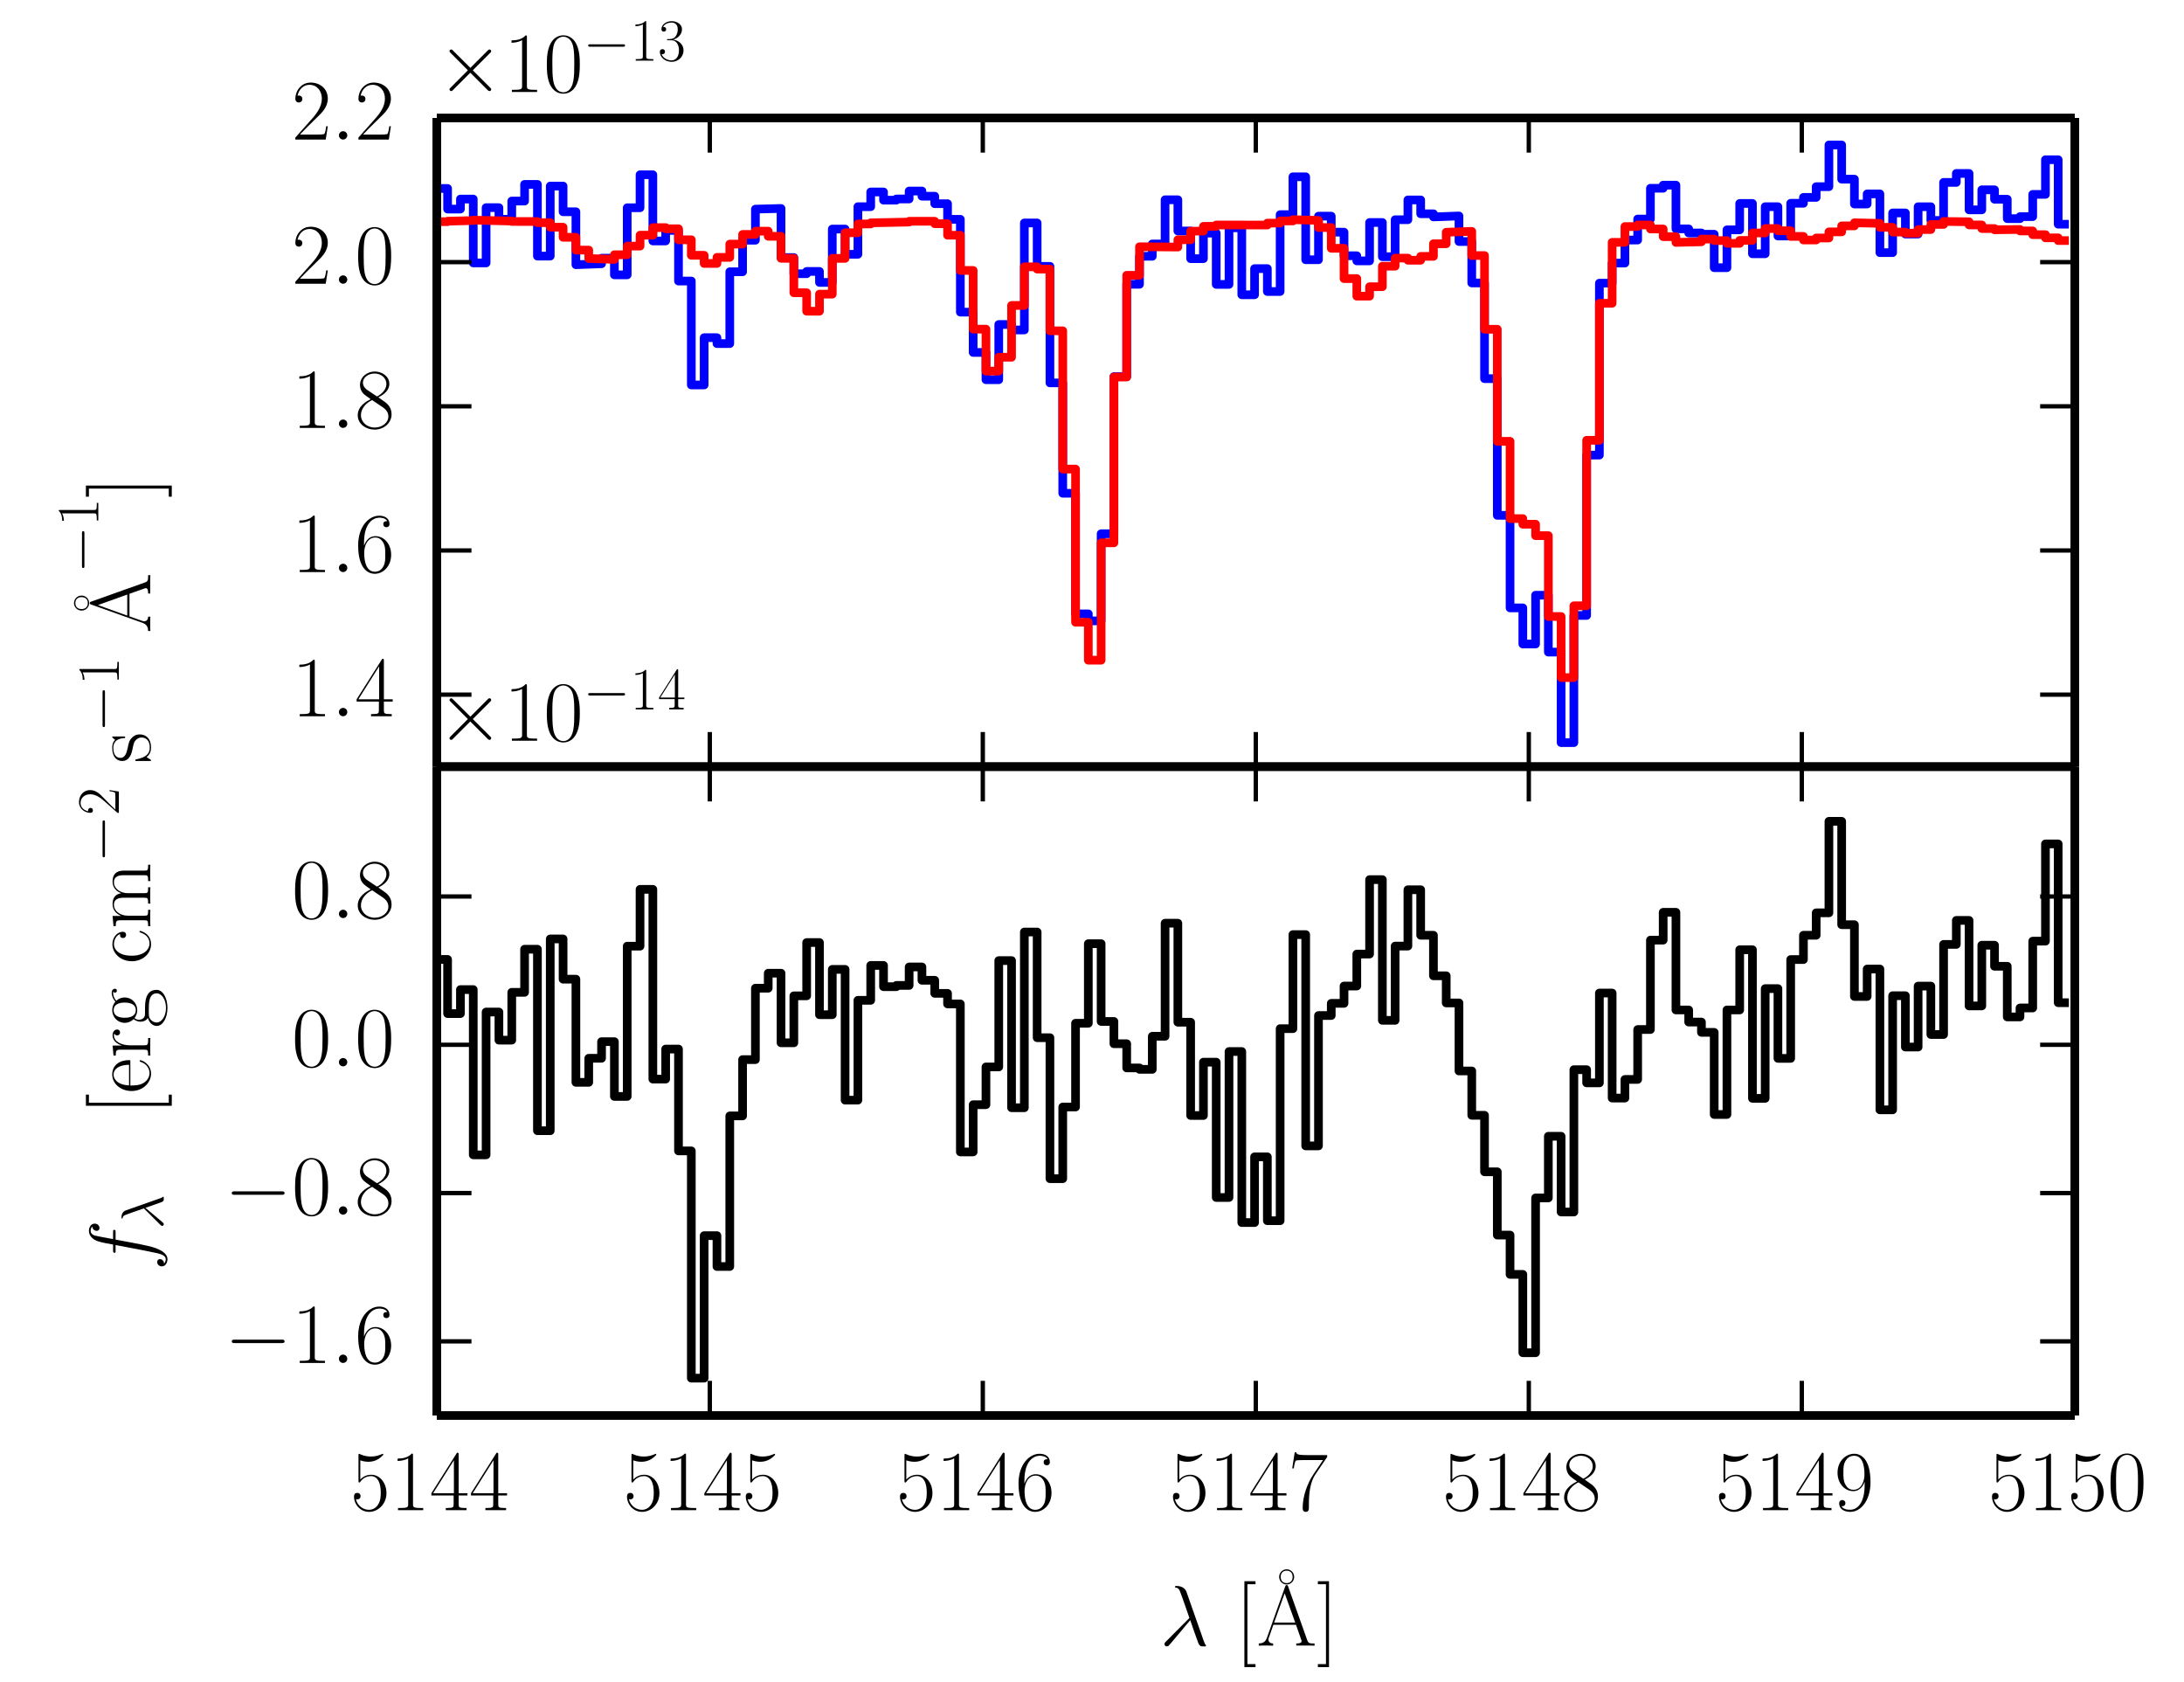 <?xml version="1.0" encoding="utf-8" standalone="no"?>
<!DOCTYPE svg PUBLIC "-//W3C//DTD SVG 1.1//EN"
  "http://www.w3.org/Graphics/SVG/1.1/DTD/svg11.dtd">
<!-- Created with matplotlib (http://matplotlib.org/) -->
<svg height="194pt" version="1.1" viewBox="0 0 252 194" width="252pt" xmlns="http://www.w3.org/2000/svg" xmlns:xlink="http://www.w3.org/1999/xlink">
 <defs>
  <style type="text/css">
*{stroke-linecap:butt;stroke-linejoin:round;}
  </style>
 </defs>
 <g id="figure_1">
  <g id="patch_1">
   <path d="
M0 194.4
L252 194.4
L252 0
L0 0
z
" style="fill:#ffffff;"/>
  </g>
  <g id="axes_1">
   <g id="patch_2">
    <path d="
M50.4 88.452
L239.4 88.452
L239.4 13.608
L50.4 13.608
z
" style="fill:#ffffff;"/>
   </g>
   <g id="line2d_1">
    <path clip-path="url(#p3e5e2ca0f1)" d="
M50.904 21.742
L51.645 21.742
L51.645 24.119
L53.126 24.119
L53.126 22.965
L54.607 22.965
L54.607 30.333
L56.088 30.333
L56.088 23.956
L57.568 23.956
L57.568 25.296
L59.049 25.296
L59.049 23.194
L60.529 23.194
L60.529 21.27
L62.01 21.27
L62.01 29.542
L63.49 29.542
L63.49 21.465
L64.971 21.465
L64.971 24.429
L66.451 24.429
L66.451 30.538
L69.411 30.427
L69.411 29.784
L70.891 29.784
L70.891 31.706
L72.37 31.706
L72.37 23.968
L73.85 23.968
L73.85 20.16
L75.33 20.16
L75.33 27.796
L76.809 27.796
L76.809 26.583
L78.288 26.583
L78.288 32.422
L79.768 32.422
L79.768 44.41
L81.247 44.41
L81.247 38.955
L82.726 38.955
L82.726 39.638
L84.205 39.638
L84.205 31.351
L85.684 31.351
L85.684 27.712
L87.163 27.712
L87.163 24.127
L90.12 24.048
L90.12 29.709
L91.598 29.709
L91.598 31.577
L93.077 31.577
L93.077 31.313
L94.555 31.313
L94.555 32.582
L96.033 32.582
L96.033 26.424
L97.511 26.424
L97.511 29.335
L98.989 29.335
L98.989 23.843
L100.467 23.843
L100.467 22.147
L101.945 22.147
L101.945 23.09
L103.423 23.09
L103.423 22.955
L104.9 22.955
L104.9 22.036
L106.378 22.036
L106.378 22.635
L107.855 22.635
L107.855 23.5
L109.333 23.5
L109.333 25.302
L110.81 25.302
L110.81 36.008
L112.287 36.008
L112.287 40.659
L113.764 40.659
L113.764 43.805
L115.241 43.805
L115.241 37.436
L116.718 37.436
L116.718 38.063
L118.194 38.063
L118.194 25.721
L119.671 25.721
L119.671 30.724
L121.147 30.724
L121.147 44.17
L122.624 44.17
L122.624 56.905
L124.1 56.905
L124.1 70.817
L125.576 70.817
L125.576 71.628
L127.053 71.628
L127.053 61.574
L128.529 61.574
L128.529 43.448
L130.005 43.448
L130.005 32.797
L131.48 32.797
L131.48 29.568
L132.956 29.568
L132.956 28.143
L134.432 28.143
L134.432 23.045
L135.907 23.045
L135.907 26.647
L137.383 26.647
L137.383 29.838
L138.858 29.838
L138.858 26.893
L140.333 26.893
L140.333 32.808
L141.809 32.808
L141.809 26.282
L143.284 26.282
L143.284 34.004
L144.759 34.004
L144.759 30.987
L146.233 30.987
L146.233 33.631
L147.708 33.631
L147.708 24.761
L149.183 24.761
L149.183 20.395
L150.657 20.395
L150.657 29.964
L152.132 29.964
L152.132 24.937
L153.606 24.937
L153.606 26.783
L155.08 26.783
L155.08 29.504
L156.555 29.504
L156.555 30.095
L158.029 30.095
L158.029 25.668
L159.503 25.668
L159.503 29.613
L160.977 29.613
L160.977 25.348
L162.45 25.348
L162.45 23.064
L163.924 23.064
L163.924 24.662
L165.398 24.662
L165.398 25.023
L168.344 24.915
L168.344 27.864
L169.818 27.864
L169.818 32.643
L171.291 32.643
L171.291 43.682
L172.764 43.682
L172.764 59.451
L174.237 59.451
L174.237 70.129
L175.71 70.129
L175.71 74.293
L177.183 74.293
L177.183 68.665
L178.655 68.665
L178.655 75.228
L180.128 75.228
L180.128 85.671
L181.601 85.671
L181.601 71.001
L183.073 71.001
L183.073 52.501
L184.545 52.501
L184.545 32.666
L186.017 32.666
L186.017 30.348
L187.49 30.348
L187.49 27.69
L188.962 27.69
L188.962 25.267
L190.433 25.267
L190.433 21.719
L191.905 21.719
L191.905 21.358
L193.377 21.358
L193.377 26.403
L194.849 26.403
L194.849 26.875
L196.32 26.875
L196.32 27.024
L197.792 27.024
L197.792 30.881
L199.263 30.881
L199.263 26.514
L200.734 26.514
L200.734 23.47
L202.205 23.47
L202.205 29.277
L203.676 29.277
L203.676 23.846
L205.147 23.846
L205.147 27.229
L206.618 27.229
L206.618 23.451
L208.089 23.451
L208.089 22.773
L209.559 22.773
L209.559 21.536
L211.03 21.536
L211.03 16.724
L212.5 16.724
L212.5 20.669
L213.971 20.669
L213.971 23.534
L215.441 23.534
L215.441 22.37
L216.911 22.37
L216.911 29.145
L218.381 29.145
L218.381 24.565
L219.851 24.565
L219.851 27
L221.321 27
L221.321 23.849
L222.791 23.849
L222.791 25.432
L224.26 25.432
L224.26 21.044
L225.73 21.044
L225.73 20.006
L227.199 20.006
L227.199 24.207
L228.669 24.207
L228.669 21.896
L230.138 21.896
L230.138 22.986
L231.607 22.986
L231.607 25.222
L233.076 25.222
L233.076 24.991
L234.545 24.991
L234.545 22.424
L236.014 22.424
L236.014 18.426
L237.483 18.426
L237.483 25.866
L238.217 25.866
L238.217 25.866" style="fill:none;stroke:#0000ff;stroke-linecap:square;"/>
   </g>
   <g id="line2d_2">
    <path clip-path="url(#p3e5e2ca0f1)" d="
M50.904 25.572
L51.645 25.572
L51.645 25.572
L51.645 25.572
L51.645 25.518
L54.607 25.441
L54.607 25.395
L59.049 25.503
L59.049 25.548
L62.01 25.557
L62.01 25.686
L63.49 25.686
L63.49 26.213
L64.971 26.213
L64.971 27.373
L66.451 27.373
L66.451 28.852
L67.931 28.852
L67.931 29.821
L70.891 29.924
L70.891 29.388
L72.37 29.388
L72.37 28.392
L73.85 28.392
L73.85 27.133
L75.33 27.133
L75.33 26.256
L76.809 26.256
L76.809 26.391
L78.288 26.391
L78.288 27.661
L79.768 27.661
L79.768 29.453
L81.247 29.453
L81.247 30.393
L82.726 30.393
L82.726 29.691
L84.205 29.691
L84.205 28.161
L85.684 28.161
L85.684 27.047
L87.163 27.047
L87.163 26.666
L88.641 26.666
L88.641 27.259
L90.12 27.259
L90.12 29.798
L91.598 29.798
L91.598 33.773
L93.077 33.773
L93.077 35.9
L94.555 35.9
L94.555 33.932
L96.033 33.932
L96.033 29.806
L97.511 29.806
L97.511 26.852
L98.989 26.852
L98.989 25.837
L100.467 25.837
L100.467 25.707
L104.9 25.618
L104.9 25.527
L107.855 25.528
L107.855 25.807
L109.333 25.807
L109.333 27.135
L110.81 27.135
L110.81 31.2
L112.287 31.2
L112.287 37.971
L113.764 37.971
L113.764 42.812
L115.241 42.812
L115.241 41.212
L116.718 41.212
L116.718 35.239
L118.194 35.239
L118.194 30.78
L119.671 30.78
L119.671 31.041
L121.147 31.041
L121.147 38.163
L122.624 38.163
L122.624 54.113
L124.1 54.113
L124.1 71.783
L125.576 71.783
L125.576 76.163
L127.053 76.163
L127.053 62.62
L128.529 62.62
L128.529 43.495
L130.005 43.495
L130.005 31.759
L131.48 31.759
L131.48 28.465
L135.907 28.499
L135.907 27.658
L137.383 27.658
L137.383 26.665
L138.858 26.665
L138.858 26.113
L140.333 26.113
L140.333 25.957
L146.233 25.96
L146.233 25.738
L147.708 25.738
L147.708 25.485
L149.183 25.485
L149.183 25.338
L152.132 25.428
L152.132 26.249
L153.606 26.249
L153.606 28.642
L155.08 28.642
L155.08 32.14
L156.555 32.14
L156.555 34.165
L158.029 34.165
L158.029 33.076
L159.503 33.076
L159.503 30.71
L160.977 30.71
L160.977 29.776
L162.45 29.776
L162.45 30.02
L163.924 30.02
L163.924 29.575
L165.398 29.575
L165.398 28.118
L166.871 28.118
L166.871 26.793
L169.818 26.69
L169.818 29.48
L171.291 29.48
L171.291 37.983
L172.764 37.983
L172.764 50.914
L174.237 50.914
L174.237 59.828
L175.71 59.828
L175.71 60.477
L177.183 60.477
L177.183 61.794
L178.655 61.794
L178.655 71.124
L180.128 71.124
L180.128 78.169
L181.601 78.169
L181.601 69.884
L183.073 69.884
L183.073 50.793
L184.545 50.793
L184.545 34.987
L186.017 34.987
L186.017 27.957
L187.49 27.957
L187.49 26.135
L188.962 26.135
L188.962 25.951
L190.433 25.951
L190.433 26.415
L191.905 26.415
L191.905 27.301
L193.377 27.301
L193.377 27.965
L196.32 27.895
L196.32 27.58
L197.792 27.58
L197.792 27.754
L199.263 27.754
L199.263 28.075
L200.734 28.075
L200.734 27.733
L202.205 27.733
L202.205 26.874
L203.676 26.874
L203.676 26.366
L205.147 26.366
L205.147 26.618
L206.618 26.618
L206.618 27.275
L208.089 27.275
L208.089 27.686
L209.559 27.686
L209.559 27.455
L211.03 27.455
L211.03 26.749
L212.5 26.749
L212.5 26.057
L213.971 26.057
L213.971 25.701
L216.911 25.767
L216.911 26.225
L218.381 26.225
L218.381 26.767
L219.851 26.767
L219.851 26.899
L221.321 26.899
L221.321 26.482
L222.791 26.482
L222.791 25.892
L224.26 25.892
L224.26 25.547
L227.199 25.586
L227.199 25.95
L228.669 25.95
L228.669 26.364
L230.138 26.364
L230.138 26.509
L233.076 26.472
L233.076 26.642
L234.545 26.642
L234.545 27.073
L236.014 27.073
L236.014 27.438
L237.483 27.438
L237.483 27.754
L238.217 27.754
L238.217 27.754" style="fill:none;stroke:#ff0000;stroke-linecap:square;"/>
   </g>
   <g id="matplotlib.axis_1">
    <g id="xtick_1">
     <g id="line2d_3">
      <defs>
       <path d="
M0 0
L0 -4" id="mc7db9fdffb" style="stroke:#000000;stroke-width:0.5;"/>
      </defs>
      <g>
       <use style="stroke:#000000;stroke-width:0.5;" x="50.4" xlink:href="#mc7db9fdffb" y="88.452"/>
      </g>
     </g>
     <g id="line2d_4">
      <defs>
       <path d="
M0 0
L0 4" id="m5a7d422ac3" style="stroke:#000000;stroke-width:0.5;"/>
      </defs>
      <g>
       <use style="stroke:#000000;stroke-width:0.5;" x="50.4" xlink:href="#m5a7d422ac3" y="13.608"/>
      </g>
     </g>
    </g>
    <g id="xtick_2">
     <g id="line2d_5">
      <g>
       <use style="stroke:#000000;stroke-width:0.5;" x="81.9" xlink:href="#mc7db9fdffb" y="88.452"/>
      </g>
     </g>
     <g id="line2d_6">
      <g>
       <use style="stroke:#000000;stroke-width:0.5;" x="81.9" xlink:href="#m5a7d422ac3" y="13.608"/>
      </g>
     </g>
    </g>
    <g id="xtick_3">
     <g id="line2d_7">
      <g>
       <use style="stroke:#000000;stroke-width:0.5;" x="113.4" xlink:href="#mc7db9fdffb" y="88.452"/>
      </g>
     </g>
     <g id="line2d_8">
      <g>
       <use style="stroke:#000000;stroke-width:0.5;" x="113.4" xlink:href="#m5a7d422ac3" y="13.608"/>
      </g>
     </g>
    </g>
    <g id="xtick_4">
     <g id="line2d_9">
      <g>
       <use style="stroke:#000000;stroke-width:0.5;" x="144.9" xlink:href="#mc7db9fdffb" y="88.452"/>
      </g>
     </g>
     <g id="line2d_10">
      <g>
       <use style="stroke:#000000;stroke-width:0.5;" x="144.9" xlink:href="#m5a7d422ac3" y="13.608"/>
      </g>
     </g>
    </g>
    <g id="xtick_5">
     <g id="line2d_11">
      <g>
       <use style="stroke:#000000;stroke-width:0.5;" x="176.4" xlink:href="#mc7db9fdffb" y="88.452"/>
      </g>
     </g>
     <g id="line2d_12">
      <g>
       <use style="stroke:#000000;stroke-width:0.5;" x="176.4" xlink:href="#m5a7d422ac3" y="13.608"/>
      </g>
     </g>
    </g>
    <g id="xtick_6">
     <g id="line2d_13">
      <g>
       <use style="stroke:#000000;stroke-width:0.5;" x="207.9" xlink:href="#mc7db9fdffb" y="88.452"/>
      </g>
     </g>
     <g id="line2d_14">
      <g>
       <use style="stroke:#000000;stroke-width:0.5;" x="207.9" xlink:href="#m5a7d422ac3" y="13.608"/>
      </g>
     </g>
    </g>
    <g id="xtick_7">
     <g id="line2d_15">
      <g>
       <use style="stroke:#000000;stroke-width:0.5;" x="239.4" xlink:href="#mc7db9fdffb" y="88.452"/>
      </g>
     </g>
     <g id="line2d_16">
      <g>
       <use style="stroke:#000000;stroke-width:0.5;" x="239.4" xlink:href="#m5a7d422ac3" y="13.608"/>
      </g>
     </g>
    </g>
   </g>
   <g id="matplotlib.axis_2">
    <g id="ytick_1">
     <g id="line2d_17">
      <defs>
       <path d="
M0 0
L4 0" id="md7965d1ba0" style="stroke:#000000;stroke-width:0.5;"/>
      </defs>
      <g>
       <use style="stroke:#000000;stroke-width:0.5;" x="50.4" xlink:href="#md7965d1ba0" y="80.136"/>
      </g>
     </g>
     <g id="line2d_18">
      <defs>
       <path d="
M0 0
L-4 0" id="md9a1c1a7cd" style="stroke:#000000;stroke-width:0.5;"/>
      </defs>
      <g>
       <use style="stroke:#000000;stroke-width:0.5;" x="239.4" xlink:href="#md9a1c1a7cd" y="80.136"/>
      </g>
     </g>
     <g id="text_1">
      <!-- $1.4$ -->
      <defs>
       <path d="
M26.594 63.312
C26.594 65.406 26.5 65.5 25.094 65.5
C21.203 61.188 15.297 59.797 9.703 59.797
C9.406 59.797 8.906 59.797 8.797 59.609
C8.703 59.391 8.703 59.172 8.703 57
C11.797 57 17 57.594 21 59.984
L21 7.203
C21 3.688 20.797 2.5 12.203 2.5
L9.203 2.5
L9.203 0
C14 0 19 0 23.797 0
C28.594 0 33.594 0 38.406 0
L38.406 2.5
L35.406 2.5
C26.797 2.5 26.594 3.594 26.594 7.156
z
" id="CMR17-49"/>
       <path d="
M33.594 64.328
C33.594 66.406 33.5 66.5 31.703 66.5
L2 19.594
L2 17
L27.797 17
L27.797 7.141
C27.797 3.5 27.594 2.5 20.594 2.5
L18.703 2.5
L18.703 0
C21.906 0 27.297 0 30.703 0
C34.094 0 39.5 0 42.703 0
L42.703 2.5
L40.797 2.5
C33.797 2.5 33.594 3.5 33.594 7.141
L33.594 17
L43.797 17
L43.797 19.594
L33.594 19.594
z

M28.094 57.766
L28.094 19.594
L4 19.594
z
" id="CMR17-52"/>
       <path d="
M18.406 4.797
C18.406 7.688 16 9.672 13.594 9.672
C10.703 9.672 8.703 7.281 8.703 4.891
C8.703 2 11.094 0 13.5 0
C16.406 0 18.406 2.391 18.406 4.797" id="CMMI12-58"/>
      </defs>
      <g transform="translate(33.67 82.627)scale(0.1 -0.1)">
       <use transform="scale(0.996)" xlink:href="#CMR17-49"/>
       <use transform="translate(45.69 0.0)scale(0.996)" xlink:href="#CMMI12-58"/>
       <use transform="translate(72.788 0.0)scale(0.996)" xlink:href="#CMR17-52"/>
      </g>
     </g>
    </g>
    <g id="ytick_2">
     <g id="line2d_19">
      <g>
       <use style="stroke:#000000;stroke-width:0.5;" x="50.4" xlink:href="#md7965d1ba0" y="63.504"/>
      </g>
     </g>
     <g id="line2d_20">
      <g>
       <use style="stroke:#000000;stroke-width:0.5;" x="239.4" xlink:href="#md9a1c1a7cd" y="63.504"/>
      </g>
     </g>
     <g id="text_2">
      <!-- $1.6$ -->
      <defs>
       <path d="
M10.594 34
C10.594 57.656 21.797 63 28.297 63
C30.406 63 35.5 62.641 37.5 59
C35.906 59 32.906 59 32.906 55.516
C32.906 52.828 35.094 51.922 36.5 51.922
C37.406 51.922 40.094 52.312 40.094 55.625
C40.094 61.781 35.094 65.297 28.203 65.297
C16.297 65.297 3.797 52.969 3.797 31
C3.797 3.953 15.094 -2 23.094 -2
C32.797 -2 42 6.672 42 20.047
C42 32.516 33.906 41.594 23.703 41.594
C17.594 41.594 13.094 37.609 10.594 30.625
z

M23.094 0.391
C10.797 0.391 10.797 18.75 10.797 22.438
C10.797 29.625 14.203 40 23.5 40
C25.203 40 30.094 40 33.406 33.125
C35.203 29.219 35.203 25.141 35.203 20.141
C35.203 14.75 35.203 10.781 33.094 6.781
C30.906 2.672 27.703 0.391 23.094 0.391" id="CMR17-54"/>
      </defs>
      <g transform="translate(33.67 65.995)scale(0.1 -0.1)">
       <use transform="scale(0.996)" xlink:href="#CMR17-49"/>
       <use transform="translate(45.69 0.0)scale(0.996)" xlink:href="#CMMI12-58"/>
       <use transform="translate(72.788 0.0)scale(0.996)" xlink:href="#CMR17-54"/>
      </g>
     </g>
    </g>
    <g id="ytick_3">
     <g id="line2d_21">
      <g>
       <use style="stroke:#000000;stroke-width:0.5;" x="50.4" xlink:href="#md7965d1ba0" y="46.872"/>
      </g>
     </g>
     <g id="line2d_22">
      <g>
       <use style="stroke:#000000;stroke-width:0.5;" x="239.4" xlink:href="#md9a1c1a7cd" y="46.872"/>
      </g>
     </g>
     <g id="text_3">
      <!-- $1.8$ -->
      <defs>
       <path d="
M27.203 35.375
C33.5 38.562 39.906 43.328 39.906 50.984
C39.906 60.031 31.094 65.297 23 65.297
C13.906 65.297 5.906 58.734 5.906 49.688
C5.906 47.203 6.5 42.922 10.406 39.141
C11.406 38.156 15.594 35.172 18.297 33.281
C13.797 30.984 3.297 25.531 3.297 14.594
C3.297 4.359 13.094 -2 22.797 -2
C33.5 -2 42.5 5.656 42.5 15.797
C42.5 24.844 36.406 29.031 32.406 31.703
z

M14.094 44.125
C13.297 44.625 9.297 47.703 9.297 52.375
C9.297 58.438 15.594 63 22.797 63
C30.703 63 36.5 57.453 36.5 50.984
C36.5 41.734 26.094 36.469 25.594 36.469
C25.5 36.469 25.406 36.469 24.594 37.078
z

M32.5 23.734
C34 22.641 38.797 19.375 38.797 13.297
C38.797 5.953 31.406 0.391 23 0.391
C13.906 0.391 7 6.844 7 14.688
C7 22.547 13.094 29.094 20 32.188
z
" id="CMR17-56"/>
      </defs>
      <g transform="translate(33.67 49.363)scale(0.1 -0.1)">
       <use transform="scale(0.996)" xlink:href="#CMR17-49"/>
       <use transform="translate(45.69 0.0)scale(0.996)" xlink:href="#CMMI12-58"/>
       <use transform="translate(72.788 0.0)scale(0.996)" xlink:href="#CMR17-56"/>
      </g>
     </g>
    </g>
    <g id="ytick_4">
     <g id="line2d_23">
      <g>
       <use style="stroke:#000000;stroke-width:0.5;" x="50.4" xlink:href="#md7965d1ba0" y="30.24"/>
      </g>
     </g>
     <g id="line2d_24">
      <g>
       <use style="stroke:#000000;stroke-width:0.5;" x="239.4" xlink:href="#md9a1c1a7cd" y="30.24"/>
      </g>
     </g>
     <g id="text_4">
      <!-- $2.0$ -->
      <defs>
       <path d="
M41.703 15.453
L39.906 15.453
C38.906 8.375 38.094 7.172 37.703 6.562
C37.203 5.766 30 5.766 28.594 5.766
L9.406 5.766
C13 9.672 20 16.75 28.5 24.953
C34.594 30.734 41.703 37.531 41.703 47.422
C41.703 59.219 32.297 66 21.797 66
C10.797 66 4.094 56.312 4.094 47.344
C4.094 43.438 7 42.938 8.203 42.938
C9.203 42.938 12.203 43.547 12.203 47.031
C12.203 50.109 9.594 51 8.203 51
C7.594 51 7 50.906 6.594 50.703
C8.5 59.219 14.297 63.406 20.406 63.406
C29.094 63.406 34.797 56.516 34.797 47.422
C34.797 38.734 29.703 31.25 24 24.75
L4.094 2.281
L4.094 0
L39.297 0
z
" id="CMR17-50"/>
       <path d="
M42 31.641
C42 37.75 41.906 48.125 37.703 56.109
C34 63.109 28.094 65.594 22.906 65.594
C18.094 65.594 12 63.406 8.203 56.203
C4.203 48.719 3.797 39.438 3.797 31.641
C3.797 25.953 3.906 17.281 7 9.672
C11.297 -0.609 19 -2 22.906 -2
C27.5 -2 34.5 -0.109 38.594 9.375
C41.594 16.281 42 24.359 42 31.641
M22.906 -0.406
C16.5 -0.406 12.703 5.078 11.297 12.688
C10.203 18.562 10.203 27.156 10.203 32.75
C10.203 40.438 10.203 46.828 11.5 52.922
C13.406 61.391 19 64 22.906 64
C27 64 32.297 61.297 34.203 53.125
C35.5 47.438 35.594 40.734 35.594 32.75
C35.594 26.25 35.594 18.266 34.406 12.375
C32.297 1.484 26.406 -0.406 22.906 -0.406" id="CMR17-48"/>
      </defs>
      <g transform="translate(33.67 32.731)scale(0.1 -0.1)">
       <use transform="scale(0.996)" xlink:href="#CMR17-50"/>
       <use transform="translate(45.69 0.0)scale(0.996)" xlink:href="#CMMI12-58"/>
       <use transform="translate(72.788 0.0)scale(0.996)" xlink:href="#CMR17-48"/>
      </g>
     </g>
    </g>
    <g id="ytick_5">
     <g id="line2d_25">
      <g>
       <use style="stroke:#000000;stroke-width:0.5;" x="50.4" xlink:href="#md7965d1ba0" y="13.608"/>
      </g>
     </g>
     <g id="line2d_26">
      <g>
       <use style="stroke:#000000;stroke-width:0.5;" x="239.4" xlink:href="#md9a1c1a7cd" y="13.608"/>
      </g>
     </g>
     <g id="text_5">
      <!-- $2.2$ -->
      <g transform="translate(33.67 16.099)scale(0.1 -0.1)">
       <use transform="scale(0.996)" xlink:href="#CMR17-50"/>
       <use transform="translate(45.69 0.0)scale(0.996)" xlink:href="#CMMI12-58"/>
       <use transform="translate(72.788 0.0)scale(0.996)" xlink:href="#CMR17-50"/>
      </g>
     </g>
    </g>
    <g id="text_6">
     <!-- $\times10^{-13}$ -->
     <defs>
      <path d="
M38.906 27.891
L18.906 47.797
C17.703 49 17.5 49.188 16.703 49.188
C15.703 49.188 14.703 48.297 14.703 47.188
C14.703 46.5 14.906 46.297 16 45.188
L36 25.094
L16 5
C14.906 3.891 14.703 3.688 14.703 3
C14.703 1.891 15.703 1 16.703 1
C17.5 1 17.703 1.188 18.906 2.391
L38.797 22.297
L59.5 1.594
C59.703 1.5 60.406 1 61 1
C62.203 1 63 1.891 63 3
C63 3.188 63 3.594 62.703 4.094
C62.594 4.297 46.703 20 41.703 25.094
L60 43.391
C60.5 44 62 45.297 62.5 45.891
C62.594 46.094 63 46.5 63 47.188
C63 48.297 62.203 49.188 61 49.188
C60.203 49.188 59.797 48.797 58.703 47.688
z
" id="CMSY10-2"/>
      <path d="
M65.906 23
C67.594 23 69.406 23 69.406 25
C69.406 27 67.594 27 65.906 27
L11.797 27
C10.094 27 8.297 27 8.297 25
C8.297 23 10.094 23 11.797 23
z
" id="CMSY10-0"/>
      <path d="
M22.094 33.703
C31 33.703 34.906 25.969 34.906 17.031
C34.906 5 28.5 0.391 22.703 0.391
C17.406 0.391 8.797 3.031 6.094 10.828
C6.594 10.625 7.094 10.625 7.594 10.625
C10 10.625 11.797 12.219 11.797 14.812
C11.797 17.703 9.594 19 7.594 19
C5.906 19 3.297 18.203 3.297 14.469
C3.297 5.234 12.297 -2 22.906 -2
C34 -2 42.5 6.719 42.5 16.953
C42.5 26.672 34.5 33.688 25 34.797
C32.594 36.375 39.906 43.062 39.906 52.016
C39.906 59.688 32 65.297 23 65.297
C13.906 65.297 5.906 59.828 5.906 52.016
C5.906 48.594 8.5 48 9.797 48
C11.906 48 13.703 49.297 13.703 51.891
C13.703 54.469 11.906 55.766 9.797 55.766
C9.406 55.766 8.906 55.766 8.5 55.562
C11.406 61.859 19.297 63 22.797 63
C26.297 63 32.906 61.328 32.906 51.875
C32.906 49.109 32.5 44.188 29.094 39.844
C26.094 36 22.703 36 19.406 35.594
C18.906 35.594 16.594 35.594 16.203 35.594
C15.5 35.484 15.094 35.391 15.094 34.594
C15.094 33.812 15.203 33.703 17.203 33.703
z
" id="CMR17-51"/>
     </defs>
     <g transform="translate(50.4 10.608)scale(0.1 -0.1)">
      <use transform="scale(0.996)" xlink:href="#CMSY10-2"/>
      <use transform="translate(77.487 0.0)scale(0.996)" xlink:href="#CMR17-49"/>
      <use transform="translate(123.178 0.0)scale(0.996)" xlink:href="#CMR17-48"/>
      <use transform="translate(168.868 36.154)scale(0.697)" xlink:href="#CMSY10-0"/>
      <use transform="translate(223.109 36.154)scale(0.697)" xlink:href="#CMR17-49"/>
      <use transform="translate(255.093 36.154)scale(0.697)" xlink:href="#CMR17-51"/>
     </g>
    </g>
   </g>
   <g id="patch_3">
    <path d="
M239.4 88.452
L239.4 13.608" style="fill:none;stroke:#000000;"/>
   </g>
   <g id="patch_4">
    <path d="
M50.4 13.608
L239.4 13.608" style="fill:none;stroke:#000000;"/>
   </g>
   <g id="patch_5">
    <path d="
M50.4 88.452
L50.4 13.608" style="fill:none;stroke:#000000;"/>
   </g>
   <g id="patch_6">
    <path d="
M50.4 88.452
L239.4 88.452" style="fill:none;stroke:#000000;"/>
   </g>
  </g>
  <g id="axes_2">
   <g id="patch_7">
    <path d="
M50.4 163.296
L239.4 163.296
L239.4 88.452
L50.4 88.452
z
" style="fill:#ffffff;"/>
   </g>
   <g id="line2d_27">
    <path clip-path="url(#p1cda4a3be3)" d="
M50.904 110.681
L51.645 110.681
L51.645 116.93
L53.126 116.93
L53.126 114.16
L54.607 114.16
L54.607 133.225
L56.088 133.225
L56.088 116.75
L57.568 116.75
L57.568 119.995
L59.049 119.995
L59.049 114.477
L60.529 114.477
L60.529 109.503
L62.01 109.503
L62.01 130.442
L63.49 130.442
L63.49 108.319
L64.971 108.319
L64.971 112.959
L66.451 112.959
L66.451 124.862
L67.931 124.862
L67.931 122.085
L69.411 122.085
L69.411 120.167
L70.891 120.167
L70.891 126.486
L72.37 126.486
L72.37 109.153
L73.85 109.153
L73.85 102.598
L75.33 102.598
L75.33 124.488
L76.809 124.488
L76.809 121.022
L78.288 121.022
L78.288 132.771
L79.768 132.771
L79.768 158.986
L81.247 158.986
L81.247 142.546
L82.726 142.546
L82.726 146.106
L84.205 146.106
L84.205 128.733
L85.684 128.733
L85.684 122.24
L87.163 122.24
L87.163 114.001
L88.641 114.001
L88.641 112.271
L90.12 112.271
L90.12 120.3
L91.598 120.3
L91.598 114.88
L93.077 114.88
L93.077 108.732
L94.555 108.732
L94.555 117.058
L96.033 117.058
L96.033 111.83
L97.511 111.83
L97.511 126.914
L98.989 126.914
L98.989 115.398
L100.467 115.398
L100.467 111.373
L101.945 111.373
L101.945 113.828
L103.423 113.828
L103.423 113.681
L104.9 113.681
L104.9 111.551
L106.378 111.551
L106.378 113.088
L107.855 113.088
L107.855 114.596
L109.333 114.596
L109.333 115.815
L110.81 115.815
L110.81 132.889
L112.287 132.889
L112.287 127.439
L113.764 127.439
L113.764 123.083
L115.241 123.083
L115.241 110.817
L116.718 110.817
L116.718 127.791
L118.194 127.791
L118.194 107.52
L119.671 107.52
L119.671 119.712
L121.147 119.712
L121.147 135.975
L122.624 135.975
L122.624 127.707
L124.1 127.707
L124.1 118.045
L125.576 118.045
L125.576 108.865
L127.053 108.865
L127.053 117.837
L128.529 117.837
L128.529 120.408
L130.005 120.408
L130.005 123.198
L131.48 123.198
L131.48 123.364
L132.956 123.364
L132.956 119.546
L134.432 119.546
L134.432 106.503
L135.907 106.503
L135.907 117.927
L137.383 117.927
L137.383 128.688
L138.858 128.688
L138.858 122.534
L140.333 122.534
L140.333 138.144
L141.809 138.144
L141.809 121.306
L143.284 121.306
L143.284 141.038
L144.759 141.038
L144.759 133.455
L146.233 133.455
L146.233 140.824
L147.708 140.824
L147.708 118.668
L149.183 118.668
L149.183 107.817
L150.657 107.817
L150.657 132.192
L152.132 132.192
L152.132 117.154
L153.606 117.154
L153.606 115.749
L155.08 115.749
L155.08 113.75
L156.555 113.75
L156.555 110.063
L158.029 110.063
L158.029 101.477
L159.503 101.477
L159.503 117.708
L160.977 117.708
L160.977 109.142
L162.45 109.142
L162.45 102.642
L163.924 102.642
L163.924 107.895
L165.398 107.895
L165.398 112.571
L166.871 112.571
L166.871 115.7
L168.344 115.7
L168.344 123.547
L169.818 123.547
L169.818 128.663
L171.291 128.663
L171.291 135.181
L172.764 135.181
L172.764 142.481
L174.237 142.481
L174.237 147.016
L175.71 147.016
L175.71 156.055
L177.183 156.055
L177.183 138.195
L178.655 138.195
L178.655 131.083
L180.128 131.083
L180.128 139.819
L181.601 139.819
L181.601 123.401
L183.073 123.401
L183.073 124.921
L184.545 124.921
L184.545 114.561
L186.017 114.561
L186.017 126.674
L187.49 126.674
L187.49 124.526
L188.962 124.526
L188.962 118.768
L190.433 118.768
L190.433 108.455
L191.905 108.455
L191.905 105.247
L193.377 105.247
L193.377 116.512
L194.849 116.512
L194.849 117.906
L196.32 117.906
L196.32 119.097
L197.792 119.097
L197.792 128.569
L199.263 128.569
L199.263 116.512
L200.734 116.512
L200.734 109.567
L202.205 109.567
L202.205 126.708
L203.676 126.708
L203.676 114.049
L205.147 114.049
L205.147 122.097
L206.618 122.097
L206.618 110.696
L208.089 110.696
L208.089 107.894
L209.559 107.894
L209.559 105.308
L211.03 105.308
L211.03 94.75
L212.5 94.75
L212.5 106.675
L213.971 106.675
L213.971 114.955
L215.441 114.955
L215.441 111.791
L216.911 111.791
L216.911 128.034
L218.381 128.034
L218.381 114.867
L219.851 114.867
L219.851 120.789
L221.321 120.789
L221.321 113.758
L222.791 113.758
L222.791 119.345
L224.26 119.345
L224.26 108.949
L225.73 108.949
L225.73 106.179
L227.199 106.179
L227.199 116.045
L228.669 116.045
L228.669 109.04
L230.138 109.04
L230.138 111.471
L231.607 111.471
L231.607 117.315
L233.076 117.315
L233.076 116.282
L234.545 116.282
L234.545 108.573
L236.014 108.573
L236.014 97.356
L237.483 97.356
L237.483 115.674
L238.217 115.674
L238.217 115.674" style="fill:none;stroke:#000000;stroke-linecap:square;"/>
   </g>
   <g id="matplotlib.axis_3">
    <g id="xtick_8">
     <g id="line2d_28">
      <g>
       <use style="stroke:#000000;stroke-width:0.5;" x="50.4" xlink:href="#mc7db9fdffb" y="163.296"/>
      </g>
     </g>
     <g id="line2d_29">
      <g>
       <use style="stroke:#000000;stroke-width:0.5;" x="50.4" xlink:href="#m5a7d422ac3" y="88.452"/>
      </g>
     </g>
     <g id="text_7">
      <!-- 5144 -->
      <defs>
       <path d="
M11.406 57.688
C12.406 57.281 16.5 56 20.703 56
C30 56 35.094 61.016 38 63.922
C38 64.734 38 65.25 37.406 65.25
C37.297 65.25 37.094 65.25 36.297 64.828
C32.797 63.312 28.703 62.078 23.703 62.078
C20.703 62.078 16.203 62.5 11.297 64.734
C10.203 65.25 10 65.25 9.906 65.25
C9.406 65.25 9.297 65.141 9.297 63.156
L9.297 34.281
C9.297 32.5 9.297 32 10.297 32
C10.797 32 11 32.203 11.5 32.906
C14.703 37.484 19.094 39.406 24.094 39.406
C27.594 39.406 35.094 37.219 35.094 20.141
C35.094 16.953 35.094 11.172 32.094 6.578
C29.594 2.484 25.703 0.391 21.406 0.391
C14.797 0.391 8.094 5 6.297 12.719
C6.703 12.609 7.5 12.422 7.906 12.422
C9.203 12.422 11.703 13.125 11.703 16.219
C11.703 18.906 9.797 20 7.906 20
C5.594 20 4.094 18.594 4.094 15.797
C4.094 7.094 11 -2 21.594 -2
C31.906 -2 41.703 6.875 41.703 19.75
C41.703 31.719 33.906 41 24.203 41
C19.094 41 14.797 39.094 11.406 35.453
z
" id="CMR17-53"/>
      </defs>
      <g transform="translate(40.437 174.214)scale(0.1 -0.1)">
       <use transform="scale(0.996)" xlink:href="#CMR17-53"/>
       <use transform="translate(45.69 0.0)scale(0.996)" xlink:href="#CMR17-49"/>
       <use transform="translate(91.381 0.0)scale(0.996)" xlink:href="#CMR17-52"/>
       <use transform="translate(137.071 0.0)scale(0.996)" xlink:href="#CMR17-52"/>
      </g>
     </g>
    </g>
    <g id="xtick_9">
     <g id="line2d_30">
      <g>
       <use style="stroke:#000000;stroke-width:0.5;" x="81.9" xlink:href="#mc7db9fdffb" y="163.296"/>
      </g>
     </g>
     <g id="line2d_31">
      <g>
       <use style="stroke:#000000;stroke-width:0.5;" x="81.9" xlink:href="#m5a7d422ac3" y="88.452"/>
      </g>
     </g>
     <g id="text_8">
      <!-- 5145 -->
      <g transform="translate(71.937 174.214)scale(0.1 -0.1)">
       <use transform="scale(0.996)" xlink:href="#CMR17-53"/>
       <use transform="translate(45.69 0.0)scale(0.996)" xlink:href="#CMR17-49"/>
       <use transform="translate(91.381 0.0)scale(0.996)" xlink:href="#CMR17-52"/>
       <use transform="translate(137.071 0.0)scale(0.996)" xlink:href="#CMR17-53"/>
      </g>
     </g>
    </g>
    <g id="xtick_10">
     <g id="line2d_32">
      <g>
       <use style="stroke:#000000;stroke-width:0.5;" x="113.4" xlink:href="#mc7db9fdffb" y="163.296"/>
      </g>
     </g>
     <g id="line2d_33">
      <g>
       <use style="stroke:#000000;stroke-width:0.5;" x="113.4" xlink:href="#m5a7d422ac3" y="88.452"/>
      </g>
     </g>
     <g id="text_9">
      <!-- 5146 -->
      <g transform="translate(103.437 174.214)scale(0.1 -0.1)">
       <use transform="scale(0.996)" xlink:href="#CMR17-53"/>
       <use transform="translate(45.69 0.0)scale(0.996)" xlink:href="#CMR17-49"/>
       <use transform="translate(91.381 0.0)scale(0.996)" xlink:href="#CMR17-52"/>
       <use transform="translate(137.071 0.0)scale(0.996)" xlink:href="#CMR17-54"/>
      </g>
     </g>
    </g>
    <g id="xtick_11">
     <g id="line2d_34">
      <g>
       <use style="stroke:#000000;stroke-width:0.5;" x="144.9" xlink:href="#mc7db9fdffb" y="163.296"/>
      </g>
     </g>
     <g id="line2d_35">
      <g>
       <use style="stroke:#000000;stroke-width:0.5;" x="144.9" xlink:href="#m5a7d422ac3" y="88.452"/>
      </g>
     </g>
     <g id="text_10">
      <!-- 5147 -->
      <defs>
       <path d="
M45.094 61.578
L45.094 63.766
L21.594 63.766
C9.906 63.766 9.703 65.078 9.297 67
L7.5 67
L4.594 48.344
L6.406 48.344
C6.703 50.234 7.406 55.312 8.594 57.203
C9.203 58 16.594 58 18.297 58
L40.297 58
L29.203 41.578
C21.797 30.531 16.703 15.609 16.703 2.578
C16.703 1.391 16.703 -2 20.297 -2
C23.906 -2 23.906 1.391 23.906 2.672
L23.906 7.266
C23.906 23.562 26.703 34.312 31.297 41.188
z
" id="CMR17-55"/>
      </defs>
      <g transform="translate(134.937 174.214)scale(0.1 -0.1)">
       <use transform="scale(0.996)" xlink:href="#CMR17-53"/>
       <use transform="translate(45.69 0.0)scale(0.996)" xlink:href="#CMR17-49"/>
       <use transform="translate(91.381 0.0)scale(0.996)" xlink:href="#CMR17-52"/>
       <use transform="translate(137.071 0.0)scale(0.996)" xlink:href="#CMR17-55"/>
      </g>
     </g>
    </g>
    <g id="xtick_12">
     <g id="line2d_36">
      <g>
       <use style="stroke:#000000;stroke-width:0.5;" x="176.4" xlink:href="#mc7db9fdffb" y="163.296"/>
      </g>
     </g>
     <g id="line2d_37">
      <g>
       <use style="stroke:#000000;stroke-width:0.5;" x="176.4" xlink:href="#m5a7d422ac3" y="88.452"/>
      </g>
     </g>
     <g id="text_11">
      <!-- 5148 -->
      <g transform="translate(166.437 174.214)scale(0.1 -0.1)">
       <use transform="scale(0.996)" xlink:href="#CMR17-53"/>
       <use transform="translate(45.69 0.0)scale(0.996)" xlink:href="#CMR17-49"/>
       <use transform="translate(91.381 0.0)scale(0.996)" xlink:href="#CMR17-52"/>
       <use transform="translate(137.071 0.0)scale(0.996)" xlink:href="#CMR17-56"/>
      </g>
     </g>
    </g>
    <g id="xtick_13">
     <g id="line2d_38">
      <g>
       <use style="stroke:#000000;stroke-width:0.5;" x="207.9" xlink:href="#mc7db9fdffb" y="163.296"/>
      </g>
     </g>
     <g id="line2d_39">
      <g>
       <use style="stroke:#000000;stroke-width:0.5;" x="207.9" xlink:href="#m5a7d422ac3" y="88.452"/>
      </g>
     </g>
     <g id="text_12">
      <!-- 5149 -->
      <defs>
       <path d="
M35.203 29.125
C35.203 7.25 26.094 0.484 18.594 0.484
C16.297 0.484 10.703 0.484 8.406 4.594
C11 4.188 12.906 5.578 12.906 8.094
C12.906 10.812 10.703 11.703 9.297 11.703
C8.406 11.703 5.703 11.297 5.703 7.906
C5.703 1.109 11.594 -2 18.797 -2
C30.297 -2 42 10.531 42 32.391
C42 59.641 30.797 65.297 23.203 65.297
C13.297 65.297 3.797 56.688 3.797 43.406
C3.797 31.109 11.906 22 22.094 22
C30.5 22 34.203 29.734 35.203 33
z

M22.297 23.594
C19.594 23.594 15.797 24.094 12.703 30.031
C10.594 33.891 10.594 38.453 10.594 43.297
C10.594 49.156 10.594 53.203 13.406 57.562
C14.797 59.641 17.406 63 23.203 63
C35 63 35 45.078 35 41.125
C35 34.094 31.797 23.594 22.297 23.594" id="CMR17-57"/>
      </defs>
      <g transform="translate(197.937 174.214)scale(0.1 -0.1)">
       <use transform="scale(0.996)" xlink:href="#CMR17-53"/>
       <use transform="translate(45.69 0.0)scale(0.996)" xlink:href="#CMR17-49"/>
       <use transform="translate(91.381 0.0)scale(0.996)" xlink:href="#CMR17-52"/>
       <use transform="translate(137.071 0.0)scale(0.996)" xlink:href="#CMR17-57"/>
      </g>
     </g>
    </g>
    <g id="xtick_14">
     <g id="line2d_40">
      <g>
       <use style="stroke:#000000;stroke-width:0.5;" x="239.4" xlink:href="#mc7db9fdffb" y="163.296"/>
      </g>
     </g>
     <g id="line2d_41">
      <g>
       <use style="stroke:#000000;stroke-width:0.5;" x="239.4" xlink:href="#m5a7d422ac3" y="88.452"/>
      </g>
     </g>
     <g id="text_13">
      <!-- 5150 -->
      <g transform="translate(229.437 174.214)scale(0.1 -0.1)">
       <use transform="scale(0.996)" xlink:href="#CMR17-53"/>
       <use transform="translate(45.69 0.0)scale(0.996)" xlink:href="#CMR17-49"/>
       <use transform="translate(91.381 0.0)scale(0.996)" xlink:href="#CMR17-53"/>
       <use transform="translate(137.071 0.0)scale(0.996)" xlink:href="#CMR17-48"/>
      </g>
     </g>
    </g>
    <g id="text_14">
     <!-- $\lambda$ [\AA] -->
     <defs>
      <path d="
M30.906 61.953
C28.406 69 20.5 69 19.203 69
C18.594 69 17.5 69 17.5 68
C17.5 67.219 18.094 67.109 18.594 67.016
C20.094 66.812 21.297 66.609 22.906 63.75
C23.906 61.859 34.203 32.172 34.203 31.969
C34.203 31.875 34.094 31.766 33.297 30.969
L7.297 4.859
C6.094 3.656 5.297 2.859 5.297 1.594
C5.297 0.188 6.5 -1 8.094 -1
C8.5 -1 9.594 -0.797 10.203 -0.203
C11.797 1.281 26.094 18.656 35.203 29.391
C37.797 21.609 41 12.453 44.094 4.078
C44.594 2.594 45.094 1.188 46.5 -0.094
C47.5 -1 47.703 -1 50.5 -1
L52.406 -1
C52.797 -1 53.5 -1 53.5 -0.172
C53.5 0.266 53.406 0.359 53 0.781
C52.094 1.875 51.406 3.656 51 4.844
z
" id="CMMI12-21"/>
      <path d="
M43.297 61.812
C43.297 66.797 39.297 70.594 34.594 70.594
C29.906 70.594 25.906 66.797 25.906 61.812
C25.906 56.797 29.906 53 34.594 53
C39.297 53 43.297 56.797 43.297 61.812
M34.594 54.594
C30.406 54.594 27.703 57.188 27.703 61.812
C27.703 66.5 30.5 69 34.594 69
C38.797 69 41.5 66.406 41.5 61.812
C41.5 57.094 38.703 54.594 34.594 54.594" id="CMR17-23"/>
      <path d="
M14.297 74.484
L1.406 74.484
L1.406 71
L10.797 71
L10.797 -21.516
L1.406 -21.516
L1.406 -25
L14.297 -25
z
" id="CMR17-93"/>
      <path d="
M36.297 68.406
C35.797 69.703 35.594 70 34.594 70
C33.594 70 33.406 69.703 32.906 68.406
L11.703 8.844
C9.797 3.484 5.797 2.391 2.297 2.391
L2.297 -0.203
C4.094 0 8.094 0 10 0
C12.5 0 16.5 0 18.906 -0.203
L18.906 2.391
C14.203 2.391 13.5 5.641 13.5 6.859
C13.5 7.766 13.703 8.281 13.906 8.891
L19.203 24
L45.406 24
L51.406 6.906
C51.906 5.703 51.906 5.5 51.906 5.109
C51.906 2.391 47.594 2.391 45.703 2.391
L45.703 0
C48.594 0 53.797 0 56.906 0
C59.5 0 64.5 0 66.906 -0.203
L66.906 2.391
C61.594 2.391 59.797 2.391 58.5 6.047
z

M32.297 60.531
L44.5 26.594
L20.094 26.594
z
" id="CMR17-65"/>
      <path d="
M23.5 -25
L23.5 -21.516
L14.094 -21.516
L14.094 71
L23.5 71
L23.5 74.484
L10.594 74.484
L10.594 -25
z
" id="CMR17-91"/>
     </defs>
     <g transform="translate(133.83 189.832)scale(0.1 -0.1)">
      <use transform="scale(0.996)" xlink:href="#CMMI12-21"/>
      <use transform="translate(86.98 0.0)scale(0.996)" xlink:href="#CMR17-91"/>
      <use transform="translate(111.851 17.619)scale(0.996)" xlink:href="#CMR17-23"/>
      <use transform="translate(111.851 0.0)scale(0.996)" xlink:href="#CMR17-65"/>
      <use transform="translate(180.924 0.0)scale(0.996)" xlink:href="#CMR17-93"/>
     </g>
    </g>
   </g>
   <g id="matplotlib.axis_4">
    <g id="ytick_6">
     <g id="line2d_42">
      <g>
       <use style="stroke:#000000;stroke-width:0.5;" x="50.4" xlink:href="#md7965d1ba0" y="154.742"/>
      </g>
     </g>
     <g id="line2d_43">
      <g>
       <use style="stroke:#000000;stroke-width:0.5;" x="239.4" xlink:href="#md9a1c1a7cd" y="154.742"/>
      </g>
     </g>
     <g id="text_15">
      <!-- $-1.6$ -->
      <g transform="translate(25.921 157.233)scale(0.1 -0.1)">
       <use transform="scale(0.996)" xlink:href="#CMSY10-0"/>
       <use transform="translate(77.487 0.0)scale(0.996)" xlink:href="#CMR17-49"/>
       <use transform="translate(123.178 0.0)scale(0.996)" xlink:href="#CMMI12-58"/>
       <use transform="translate(150.275 0.0)scale(0.996)" xlink:href="#CMR17-54"/>
      </g>
     </g>
    </g>
    <g id="ytick_7">
     <g id="line2d_44">
      <g>
       <use style="stroke:#000000;stroke-width:0.5;" x="50.4" xlink:href="#md7965d1ba0" y="137.635"/>
      </g>
     </g>
     <g id="line2d_45">
      <g>
       <use style="stroke:#000000;stroke-width:0.5;" x="239.4" xlink:href="#md9a1c1a7cd" y="137.635"/>
      </g>
     </g>
     <g id="text_16">
      <!-- $-0.8$ -->
      <g transform="translate(25.921 140.126)scale(0.1 -0.1)">
       <use transform="scale(0.996)" xlink:href="#CMSY10-0"/>
       <use transform="translate(77.487 0.0)scale(0.996)" xlink:href="#CMR17-48"/>
       <use transform="translate(123.178 0.0)scale(0.996)" xlink:href="#CMMI12-58"/>
       <use transform="translate(150.275 0.0)scale(0.996)" xlink:href="#CMR17-56"/>
      </g>
     </g>
    </g>
    <g id="ytick_8">
     <g id="line2d_46">
      <g>
       <use style="stroke:#000000;stroke-width:0.5;" x="50.4" xlink:href="#md7965d1ba0" y="120.528"/>
      </g>
     </g>
     <g id="line2d_47">
      <g>
       <use style="stroke:#000000;stroke-width:0.5;" x="239.4" xlink:href="#md9a1c1a7cd" y="120.528"/>
      </g>
     </g>
     <g id="text_17">
      <!-- $0.0$ -->
      <g transform="translate(33.67 123.019)scale(0.1 -0.1)">
       <use transform="scale(0.996)" xlink:href="#CMR17-48"/>
       <use transform="translate(45.69 0.0)scale(0.996)" xlink:href="#CMMI12-58"/>
       <use transform="translate(72.788 0.0)scale(0.996)" xlink:href="#CMR17-48"/>
      </g>
     </g>
    </g>
    <g id="ytick_9">
     <g id="line2d_48">
      <g>
       <use style="stroke:#000000;stroke-width:0.5;" x="50.4" xlink:href="#md7965d1ba0" y="103.421"/>
      </g>
     </g>
     <g id="line2d_49">
      <g>
       <use style="stroke:#000000;stroke-width:0.5;" x="239.4" xlink:href="#md9a1c1a7cd" y="103.421"/>
      </g>
     </g>
     <g id="text_18">
      <!-- $0.8$ -->
      <g transform="translate(33.67 105.911)scale(0.1 -0.1)">
       <use transform="scale(0.996)" xlink:href="#CMR17-48"/>
       <use transform="translate(45.69 0.0)scale(0.996)" xlink:href="#CMMI12-58"/>
       <use transform="translate(72.788 0.0)scale(0.996)" xlink:href="#CMR17-56"/>
      </g>
     </g>
    </g>
    <g id="text_19">
     <!-- $\times10^{-14}$ -->
     <g transform="translate(50.4 85.452)scale(0.1 -0.1)">
      <use transform="scale(0.996)" xlink:href="#CMSY10-2"/>
      <use transform="translate(77.487 0.0)scale(0.996)" xlink:href="#CMR17-49"/>
      <use transform="translate(123.178 0.0)scale(0.996)" xlink:href="#CMR17-48"/>
      <use transform="translate(168.868 36.154)scale(0.697)" xlink:href="#CMSY10-0"/>
      <use transform="translate(223.109 36.154)scale(0.697)" xlink:href="#CMR17-49"/>
      <use transform="translate(255.093 36.154)scale(0.697)" xlink:href="#CMR17-52"/>
     </g>
    </g>
   </g>
   <g id="patch_8">
    <path d="
M239.4 163.296
L239.4 88.452" style="fill:none;stroke:#000000;"/>
   </g>
   <g id="patch_9">
    <path d="
M50.4 88.452
L239.4 88.452" style="fill:none;stroke:#000000;"/>
   </g>
   <g id="patch_10">
    <path d="
M50.4 163.296
L50.4 88.452" style="fill:none;stroke:#000000;"/>
   </g>
   <g id="patch_11">
    <path d="
M50.4 163.296
L239.4 163.296" style="fill:none;stroke:#000000;"/>
   </g>
  </g>
  <g id="text_20">
   <!-- $f_\lambda \quad [\textrm{erg}\;\textrm{cm}^{-2}\;\textrm{s}^{-1}\;\textrm{\AA}^{-1}]$ -->
   <defs>
    <path d="
M11.094 18.188
C13 16.688 16.297 15 20.297 15
C28.203 15 35 21.203 35 29.5
C35 32.094 34.203 36.094 31.203 39.203
C34 42.062 38.094 43 40.406 43
C40.797 43 41.406 43 41.906 42.766
C41.5 42.672 40.594 42.281 40.594 40.734
C40.594 39.484 41.5 38.609 42.797 38.609
C44.297 38.609 45.094 39.578 45.094 40.844
C45.094 42.672 43.594 44.594 40.406 44.594
C36.406 44.594 32.906 42.781 30.094 40.312
C27.094 43.016 23.5 44 20.297 44
C12.406 44 5.594 37.797 5.594 29.5
C5.594 23.781 8.906 20.188 9.906 19.188
C6.906 15.688 6.906 11.609 6.906 11.109
C6.906 8.516 7.906 4.719 11.297 2.625
C6.094 1.328 2 -2.641 2 -7.594
C2 -14.734 11.5 -20 22.906 -20
C33.906 -20 43.797 -14.938 43.797 -7.484
C43.797 6 29 6 21.297 6
C19 6 14.906 6 14.406 6.109
C11.297 6.609 9.203 9.406 9.203 12.891
C9.203 13.781 9.203 16 11.094 18.188
M20.297 16.688
C11.5 16.688 11.5 27.5 11.5 29.516
C11.5 31.5 11.5 42.312 20.297 42.312
C29.094 42.312 29.094 31.5 29.094 29.516
C29.094 27.5 29.094 16.688 20.297 16.688
M22.906 -18.297
C12.906 -18.297 6 -13.047 6 -7.594
C6 -4.516 7.703 -1.641 9.906 -0.062
C12.406 1.625 13.406 1.625 20.203 1.625
C28.406 1.625 39.797 1.625 39.797 -7.594
C39.797 -13.047 32.906 -18.297 22.906 -18.297" id="CMR17-103"/>
    <path d="
M30.906 42.109
C30.906 43.906 30.797 44 30.203 44
C29.797 44 29.703 43.906 28.5 42.422
C28.203 42.016 27.297 41.016 27 40.625
C23.797 44 19.297 44 17.594 44
C6.5 44 2.5 38.172 2.5 32.375
C2.5 23.344 12.703 21.25 15.594 20.641
C21.906 19.344 24.094 18.938 26.203 17.125
C27.5 15.938 29.703 13.734 29.703 10.125
C29.703 5.906 27.297 0.5 18.094 0.5
C9.406 0.5 6.297 7.062 4.5 15.828
C4.203 17.219 4.203 17.328 3.406 17.328
C2.594 17.328 2.5 17.219 2.5 15.234
L2.5 0.891
C2.5 -0.891 2.594 -1 3.203 -1
C3.703 -1 3.797 -0.891 4.297 -0.094
C4.906 0.797 6.406 3.188 7 4.188
C9 1.547 12.5 -1 18.094 -1
C28 -1 33.297 4.406 33.297 12.234
C33.297 17.344 30.594 20.062 29.297 21.25
C26.297 24.375 22.797 25.062 18.594 25.859
C13.094 27.078 6.094 28.469 6.094 34.594
C6.094 37.188 7.5 42.719 17.594 42.719
C28.297 42.719 28.906 32.75 29.094 29.562
C29.203 29.078 29.703 28.969 30 28.969
C30.906 28.969 30.906 29.281 30.906 30.969
z
" id="CMR17-115"/>
    <path d="
M34.906 35
C33 35 30.203 35 30.203 31.516
C30.203 28.719 32.5 27.922 33.797 27.922
C34.5 27.922 37.406 28.234 37.406 31.625
C37.406 38.547 30.594 43.797 22.906 43.797
C12.297 43.797 3.297 34.031 3.297 21.297
C3.297 8.062 12.703 -1 22.906 -1
C35.297 -1 38.406 10.594 38.406 11.688
C38.406 12.094 38.297 12.391 37.594 12.391
C36.906 12.391 36.797 12.297 36.406 10.984
C33.797 2.812 28.094 0.797 23.797 0.797
C17.406 0.797 9.703 6.672 9.703 21.391
C9.703 36.531 17.094 42 23 42
C26.906 42 32.703 40.203 34.906 35" id="CMR17-99"/>
    <path d="
M44.594 40.094
C46.594 40.094 47.406 40.094 47.406 42
C47.406 43 46.594 43 44.797 43
L36.703 43
C38.594 53.578 40 60.891 40.797 64.172
C41.406 66.641 43.5 69 46.094 69
C48.203 69 50.297 68.094 51.297 67.156
C47.406 66.75 46.203 63.781 46.203 62.016
C46.203 59.953 47.703 58.734 49.594 58.734
C51.594 58.734 54.594 60.469 54.594 64.359
C54.594 68.641 50.406 71 46 71
C41.703 71 37.5 67.719 35.5 63.719
C33.703 60.125 32.703 56.438 30.406 43
L23.703 43
C21.797 43 20.797 43 20.797 41.203
C20.797 40.094 21.406 40.094 23.406 40.094
L29.797 40.094
C28 30.875 23.906 8.469 21.594 -2.141
C19.906 -10.766 18.406 -18 13.406 -18
C13.094 -18 10.203 -18 8.406 -16.109
C13.5 -15.703 13.5 -11.344 13.5 -11.25
C13.5 -9.266 12 -8.078 10.094 -8.078
C8.094 -8.078 5.094 -9.766 5.094 -13.547
C5.094 -17.812 9.5 -20 13.406 -20
C23.594 -20 27.797 -1.844 28.906 3.109
C30.703 10.75 35.594 37.125 36.094 40.094
z
" id="CMMI12-102"/>
    <path d="
M67.594 30.203
C67.594 35.188 66.703 43.594 54.797 43.594
C48 43.594 43.297 39 41.5 33.594
L41.406 33.594
C40.203 41.797 34.297 43.594 28.703 43.594
C20.797 43.594 16.703 37.562 15.203 33.594
L15.094 33.594
L15.094 43.594
L3.297 42.5
L3.297 39.906
C9.203 39.906 10.094 39.297 10.094 34.5
L10.094 6.688
C10.094 2.875 9.703 2.391 3.297 2.391
L3.297 -0.203
C5.703 0 10.094 0 12.703 0
C15.297 0 19.797 0 22.203 -0.203
L22.203 2.391
C15.797 2.391 15.406 2.781 15.406 6.688
L15.406 25.906
C15.406 35.109 21 42 28 42
C35.406 42 36.203 35.406 36.203 30.594
L36.203 6.688
C36.203 2.875 35.797 2.391 29.406 2.391
L29.406 -0.203
C31.797 0 36.203 0 38.797 0
C41.406 0 45.906 0 48.297 -0.203
L48.297 2.391
C41.906 2.391 41.5 2.781 41.5 6.688
L41.5 25.906
C41.5 35.109 47.094 42 54.094 42
C61.5 42 62.297 35.406 62.297 30.594
L62.297 6.688
C62.297 2.875 61.906 2.391 55.5 2.391
L55.5 -0.203
C57.906 0 62.297 0 64.906 0
C67.5 0 72 0 74.406 -0.203
L74.406 2.391
C68 2.391 67.594 2.781 67.594 6.688
z
" id="CMR17-109"/>
    <path d="
M15 23.391
C15 33 19.094 42 26.594 42
C27.297 42 28 41.906 28.703 41.594
C28.703 41.594 26.5 40.891 26.5 38.312
C26.5 35.906 28.406 34.906 29.906 34.906
C31.094 34.906 33.297 35.609 33.297 38.406
C33.297 41.609 30.094 43.594 26.703 43.594
C19.094 43.594 15.797 36.203 14.797 32.703
L14.703 32.703
L14.703 43.594
L3.094 42.5
L3.094 39.906
C9 39.906 9.906 39.297 9.906 34.5
L9.906 6.688
C9.906 2.875 9.5 2.391 3.094 2.391
L3.094 -0.203
C5.5 0 10.094 0 12.703 0
C15.594 0 20.703 0 23.406 -0.203
L23.406 2.391
C16.203 2.391 15 2.391 15 6.875
z
" id="CMR17-114"/>
    <path d="
M38.094 23
C38.5 23.406 38.5 23.609 38.5 24.625
C38.5 34.969 33.094 44 21.703 44
C11.094 44 2.703 33.891 2.703 21.609
C2.703 8.609 12.203 -1 22.797 -1
C34 -1 38.406 9.469 38.406 11.547
C38.406 12.25 37.797 12.25 37.594 12.25
C36.906 12.25 36.797 12.047 36.406 10.875
C34.203 4.141 28.703 0.797 23.5 0.797
C19.203 0.797 14.906 3.172 12.203 7.5
C9.094 12.547 9.094 18.375 9.094 23
z

M9.203 24.5
C9.906 39.141 17.594 42.406 21.594 42.406
C28.406 42.406 33 35.891 33.094 24.5
z
" id="CMR17-101"/>
   </defs>
   <g transform="translate(18.825 146.599)rotate(-90.0)scale(0.1 -0.1)">
    <use transform="translate(0.0 14.944)scale(0.996)" xlink:href="#CMMI12-102"/>
    <use transform="translate(48.083 0.0)scale(0.697)" xlink:href="#CMMI12-21"/>
    <use transform="translate(179.795 14.944)scale(0.996)" xlink:href="#CMR17-91"/>
    <use transform="translate(204.666 14.944)scale(0.996)" xlink:href="#CMR17-101"/>
    <use transform="translate(245.152 14.944)scale(0.996)" xlink:href="#CMR17-114"/>
    <use transform="translate(280.433 14.944)scale(0.996)" xlink:href="#CMR17-103"/>
    <use transform="translate(353.797 14.944)scale(0.996)" xlink:href="#CMR17-99"/>
    <use transform="translate(394.283 14.944)scale(0.996)" xlink:href="#CMR17-109"/>
    <use transform="translate(471.202 51.098)scale(0.697)" xlink:href="#CMSY10-0"/>
    <use transform="translate(525.443 51.098)scale(0.697)" xlink:href="#CMR17-50"/>
    <use transform="translate(585.599 14.944)scale(0.996)" xlink:href="#CMR17-115"/>
    <use transform="translate(621.4 51.098)scale(0.697)" xlink:href="#CMSY10-0"/>
    <use transform="translate(675.641 51.098)scale(0.697)" xlink:href="#CMR17-49"/>
    <use transform="translate(735.796 32.563)scale(0.996)" xlink:href="#CMR17-23"/>
    <use transform="translate(735.796 14.944)scale(0.996)" xlink:href="#CMR17-65"/>
    <use transform="translate(804.869 74.821)scale(0.697)" xlink:href="#CMSY10-0"/>
    <use transform="translate(859.11 74.821)scale(0.697)" xlink:href="#CMR17-49"/>
    <use transform="translate(891.591 14.944)scale(0.996)" xlink:href="#CMR17-93"/>
   </g>
  </g>
 </g>
 <defs>
  <clipPath id="p3e5e2ca0f1">
   <rect height="74.844" width="189.0" x="50.4" y="13.608"/>
  </clipPath>
  <clipPath id="p1cda4a3be3">
   <rect height="74.844" width="189.0" x="50.4" y="88.452"/>
  </clipPath>
 </defs>
</svg>

